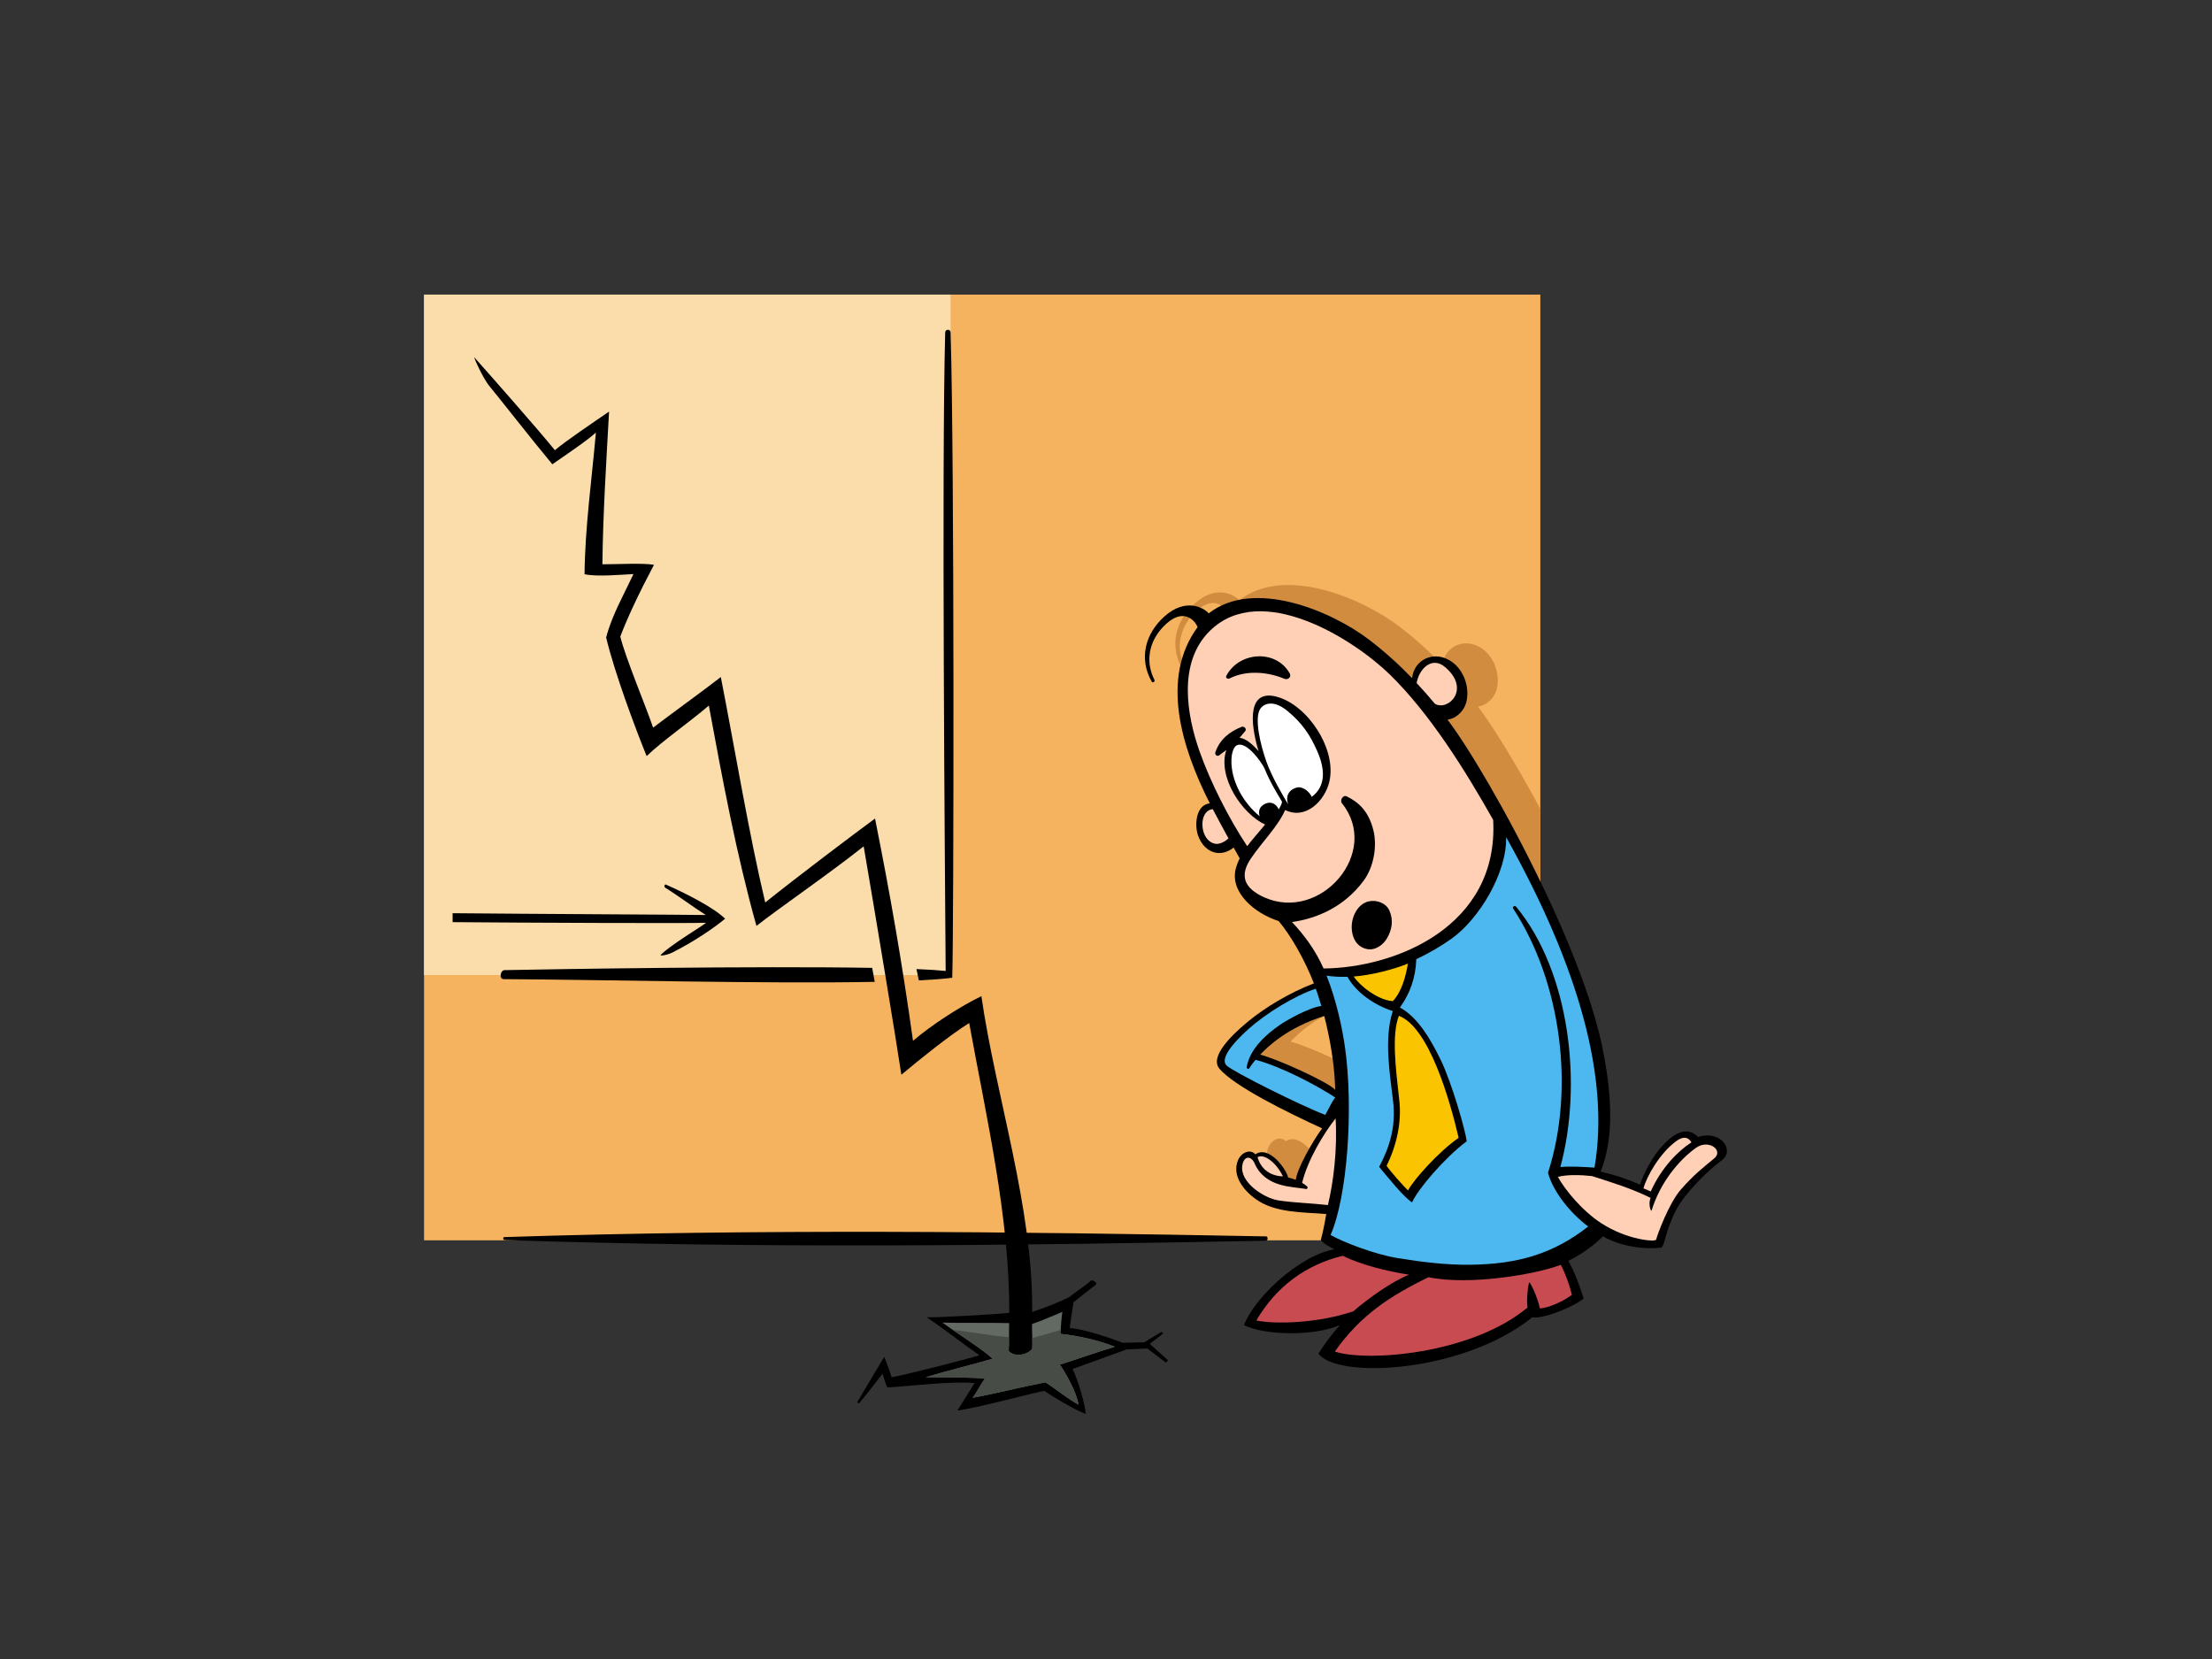 <?xml version="1.0" encoding="utf-8"?>
<!-- Generator: Adobe Illustrator 17.0.0, SVG Export Plug-In . SVG Version: 6.00 Build 0)  -->
<!DOCTYPE svg PUBLIC "-//W3C//DTD SVG 1.1//EN" "http://www.w3.org/Graphics/SVG/1.1/DTD/svg11.dtd">
<svg version="1.1" id="Layer_1" xmlns="http://www.w3.org/2000/svg" xmlns:xlink="http://www.w3.org/1999/xlink" x="0px" y="0px"
	 width="800px" height="600px" viewBox="0 0 800 600" enable-background="new 0 0 800 600" xml:space="preserve">
<rect x="0" y="0" width="800" height="600" fill="#333333" stroke="none"/>
<g>
	<rect x="153.365" y="106.549" fill="#F6B35F" width="403.716" height="342.031"/>
	<rect x="153.365" y="106.549" fill="#FADDAB" width="190.429" height="246.085"/>
	<path fill="#D18C40" d="M428.519,241.151c-3.288-6.466-2.098-13.655,3.159-19.17c7.324-7.691,11.688-1.98,12.452,0.112
		c-13.427,18.3-5.98,43.169,4.417,63.726c-5.111,0.603-5.537,7.86-4.288,11.509c1.214,3.539,3.669,6.065,7.079,6.432
		c1.961,0.215,4.22-0.596,5.832-1.964c0.755,1.344,1.485,2.655,2.187,3.918c-0.526,1.066-0.975,2.181-1.319,3.363
		c-2.596,8.957,7,16.667,15.388,19.304c4.416,5.152,9.533,14.192,12.774,22.548c-9.212,3.529-17.869,8.975-23.19,13.293
		c-2.882,2.336-15.344,12.464-10.973,17.585c5.47,6.404,24.569,15.805,37.122,21.554c-3.905,5.399-9.105,14.839-9.504,18.627
		c-0.907-0.345-1.846-0.612-2.8-0.865c-0.412-2.596-6.748-11.817-11.837-8.361c-1.861-2.094-5.146-0.673-6.306,2.225
		c-2.191,5.496,2.063,10.786,6.345,13.895c7.1,5.157,17.073,4.758,25.611,5.462c-0.657,3.868-1.164,6.39-1.987,9.43
		c0.326,0.394,0.723,0.752,1.152,1.088h67.248V292.526c-9.215-17.109-17.576-30.422-22.555-36.962
		c0.406-0.072,0.81-0.164,1.213-0.287c2.646-0.821,4.88-3.323,5.568-5.998c1.333-5.19-0.771-11.544-5.257-14.671
		c-6.357-4.436-13.66-0.744-14.345,5.942c-4.804-4.982-9.948-9.635-15.495-13.874c-13.891-10.603-41.889-22.248-58.051-9.557
		c-1.592-1.91-8.266-5.951-16.175,1.24c-6.707,6.103-9.192,15.029-4.466,23.399C427.891,242.424,428.855,241.814,428.519,241.151z
		 M493.615,384.133c0.134,1.756,0.225,3.523,0.297,5.293c-2.391-2.742-21.142-11.24-27.151-12.711
		c2.561-2.734,9.693-9.716,23.169-13.985C491.672,369.342,493.092,377.348,493.615,384.133z"/>
	<path d="M614.09,411.205c-5.186-5.331-11.164,1.373-13.208,3.587c-2.815,3.049-6.393,9.213-7.73,13.672
		c-5.058-2.23-8.768-3.418-14.261-4.752c4.904-12.187,4.18-27.89,0.444-45.771c-2.079-9.957-7.722-28.831-21.245-57.067
		c-13.523-28.235-27.475-51.275-34.57-60.593c0.408-0.072,0.81-0.163,1.213-0.288c2.646-0.82,4.88-3.321,5.568-5.998
		c1.333-5.19-0.771-11.542-5.257-14.671c-6.359-4.436-13.66-0.742-14.345,5.942c-4.804-4.981-9.948-9.635-15.495-13.872
		c-13.894-10.604-41.889-22.247-58.052-9.558c-1.59-1.91-8.264-5.949-16.174,1.242c-6.709,6.101-9.192,15.028-4.468,23.397
		c0.376,0.665,1.341,0.055,1.001-0.608c-3.287-6.465-2.097-13.652,3.16-19.171c7.325-7.69,11.691-1.977,12.45,0.113
		c-13.424,18.302-5.979,43.169,4.419,63.728c-5.111,0.603-5.537,7.859-4.288,11.509c1.213,3.538,3.666,6.063,7.08,6.432
		c1.961,0.212,4.218-0.597,5.834-1.967c0.75,1.344,1.484,2.657,2.184,3.919c-0.527,1.065-0.975,2.181-1.319,3.362
		c-2.594,8.958,7,16.668,15.388,19.305c4.416,5.151,9.532,14.192,12.773,22.549c-9.21,3.526-17.87,8.972-23.188,13.291
		c-2.882,2.336-15.346,12.466-10.973,17.587c5.47,6.402,24.569,15.805,37.124,21.553c-3.905,5.397-9.105,14.837-9.506,18.626
		c-0.908-0.343-1.846-0.612-2.8-0.863c-0.412-2.596-6.747-11.819-11.835-8.364c-1.861-2.094-5.151-0.672-6.307,2.226
		c-2.191,5.496,2.065,10.787,6.345,13.896c7.1,5.157,17.074,4.755,25.609,5.461c-0.654,3.869-1.163,6.389-1.984,9.428
		c1.202,1.459,3.294,2.472,4.915,3.331c-13.193,2.318-29.547,18.405-32.667,27.47c7.729,3.715,25.264,4.013,34.685-0.055
		c-3.062,3.425-5.425,6.632-7.789,10.307c7.13,9.512,52.889,6.686,77.333-13.12c3.789,0.785,15.385-3.971,18.598-6.815
		c-1.452-4.703-3.185-9.288-5.536-13.607c4.573-2.27,8.81-5.187,12.525-8.872c6.639,3.82,14.894,4.735,20.879,4.135
		c1.487-0.147,1.528-5.974,5.612-13.735c3.307-6.274,11.561-14.275,16.639-18.046C627.318,416.175,622.614,408.547,614.09,411.205z
		 M478.921,367.446c1.744,6.613,3.168,14.618,3.69,21.402c0.135,1.756,0.224,3.523,0.297,5.295
		c-2.392-2.742-21.143-11.24-27.151-12.713C458.316,378.698,465.448,371.714,478.921,367.446z"/>
	<path d="M240.834,319.921c-0.546-0.24-0.724,0.839-0.257,1.122c4.499,2.763,10.223,7.071,14.693,9.885
		c-4.515-0.109-66.008-0.4-91.58-0.657v3.236c24.285,0.215,86.708,0.476,91.691,0.228c-1.705,1.384-13.022,8.135-16.415,11.604
		c-0.479,0.49,2.24,0.156,4.344-0.915c8.635-4.387,15.359-9.207,18.938-12.159C258.04,328.125,247.628,322.914,240.834,319.921z"/>
	<path d="M422.426,491.957l-6.607-5.927l4.842-3.712l-0.554-0.654l-6.275,3.788l-7.805,0.177c0,0-12.409-4.812-19.113-5.323
		c0.254-2.699,1.15-8.191,1.372-9.376c2.47-1.941,6.882-5.469,7.94-6.175c1.059-0.707-1.234-2.293-1.94-1.413
		c-0.706,0.884-6.497,4.792-7.55,5.72c-3.923,2.047-9.037,3.988-13.451,5.4c0.45-37.559-13.233-78.357-18.353-114.181
		c-7.057,3.352-17.91,10.286-24.731,16.139c-4.033-28.847-8.268-53.022-13.739-80.379c-7.942,5.823-28.284,21.184-39.707,30.355
		c-5.873-24.702-10.923-55.26-16.063-81.535c-4.942,3.88-17.374,12.909-24.49,18.295c-2.48-7.382-10.051-25.371-11.865-32.944
		c2.635-6.936,6.693-15.554,12.176-25.942c-4.058-0.706-13.413-0.177-18.65-0.188c0.18-17.68,1.431-37.578,2.414-55.228
		c-5.648,3.882-15.883,10.764-19.593,13.973c-6.173-7.621-22.55-26.183-29.115-33.563c-0.469-0.528,2.972,7.504,5.633,10.635
		c2.661,3.13,14.828,18.743,22.558,28.018c3.752-2.652,12.219-8.247,15.752-11.476c-1.443,16.489-3.97,34.688-4.104,51.232
		c4.634,1.008,13.671,0.113,17.692-0.051c-3.646,7.779-7.764,14.823-9.882,22.942c3.178,13.235,10.766,33.355,14.649,42.886
		c5.648-5.472,15.978-12.633,22.491-18.279c4.969,26.829,9.857,53.326,17.218,79.693c7.589-6,26.964-19.343,38.783-28.782
		c4.633,27.02,11.867,70.787,13.632,82.61c6.341-5.34,17.51-14.329,24.531-18.705c6.001,33.176,14.725,70.452,14.469,104.826
		c-4.764,0.53-26.122,1.765-29.827,1.587c4.765,3.178,13.055,9.516,19.06,13.765c-8.992,2.596-27.63,7.226-31.768,7.942
		c-0.542-2.061-2.648-7.41-2.648-7.41s-6.95,11.555-9.652,16.214c-0.237,0.407,0.378,0.835,0.68,0.472
		c2.912-3.495,8.338-10.554,8.338-10.554s1.166,3.75,1.694,4.985c12.001-0.88,24.39-2.366,31.592-1.589
		c-1.944,3.178-4.235,6.707-6.178,9.885c7.392-0.883,29.116-6.886,31.412-7.06c2.823,1.941,11.294,7.06,15,8.295
		c-0.353-3.883-2.766-11.997-4.766-16.238c6.003-2.118,19.465-7.066,19.465-7.066l7.537-0.345l6.779,5.154L422.426,491.957z"/>
	<path fill="#636A64" d="M383.34,493.522c2.12,3.178,6.003,9.882,6.709,14.47c-3.179-1.588-7.943-5.47-11.93-8.06
		c-8.896,1.709-17.482,3.962-26.324,5.584c1.27-1.723,3.055-5.166,4.369-6.876c-3.529-0.53-14.471-0.53-21.351-0.53
		c7.411-2.293,18.881-5.117,24.178-6.706c-3.707-3.528-12.917-9.205-18.131-13.065c6.307,0.181,16.896,0.005,24.132,0.181
		c-0.089,1.522-0.025,8.536-0.177,10.06c1.941,2.296,6.53,1.589,8.47-0.704c0.217-2.303-0.119-6.734-0.04-9.026
		c3.372-1.093,7.684-3.085,10.977-4.387c-0.362,2.384-0.545,5.397-0.704,7.941c5.647,0.529,13.791,2.272,19.681,4.673
		C396.85,488.968,389.518,491.582,383.34,493.522z"/>
	<path fill="#474D46" d="M403.199,487.077c-5.89-2.401-14.034-4.144-19.681-4.673c0.029-0.454,0.062-0.942,0.096-1.417
		c-1.436,0.461-9.971,2.876-10.285,2.952c0.037,1.481,0.052,2.92-0.044,3.937c-1.939,2.293-6.529,3-8.47,0.704
		c0.077-0.756,0.098-2.858,0.11-4.976c-6.812-0.526-13.584-1.863-20.394-2.669c5.123,3.523,11.52,7.671,14.459,10.469
		c-5.297,1.589-16.767,4.413-24.178,6.706c6.88,0,17.822,0,21.351,0.53c-1.313,1.71-3.099,5.153-4.369,6.876
		c8.841-1.621,17.428-3.875,26.324-5.584c3.987,2.59,8.751,6.472,11.93,8.06c-0.706-4.588-4.589-11.292-6.709-14.47
		C389.518,491.582,396.85,488.968,403.199,487.077z"/>
	<path d="M315.438,350.042c-42.256-0.724-114.705,0.458-132.964,0.818c-1.548,0.029-2.085,3.254-0.287,3.261
		c36.249,0.186,95.909,1.74,134.18,0.979C316.073,353.412,315.766,351.725,315.438,350.042z"/>
	<path d="M343.796,120.197c-0.038-1.266-1.923-1.201-1.958,0.043c-1.306,47.94-0.104,193.264,0.173,230.921
		c-2.572-0.275-6.169-0.501-10.561-0.683c0.298,1.363,0.59,2.728,0.866,4.097c4.756-0.243,8.852-0.552,12.077-0.947
		C344.96,337.352,345.192,164.686,343.796,120.197z"/>
	<path fill="#FFD0B5" d="M606.231,412.711c3.297-2.366,4.76-0.778,5.499,0.445c-4.754,3.019-10.855,9.122-14.704,17.736
		c-0.87-0.34-1.752-0.712-2.639-1.099C595.515,425.444,600.435,416.872,606.231,412.711z"/>
	<path fill="#FFD0B5" d="M522.647,241.272c9.443,8.048,0.972,16.075-3.708,13.249c-2.118-2.564-4.323-5.052-6.593-7.478
		C513.208,241.91,517.849,237.186,522.647,241.272z"/>
	<path fill="#FFD0B5" d="M439.458,305.147c-2.383-0.453-3.696-2.556-4.242-4.458c-0.907-3.161-0.146-7.661,3.396-8.057
		c1.671,3.22,4.051,7.611,5.694,10.578C443.078,304.387,441.068,305.457,439.458,305.147z"/>
	<path fill="#FFD0B5" d="M467.262,333.471c8.956-1.278,18.837-5.396,25.927-14.971c3.565-4.811,4.952-12.266,3.549-18.086
		c-1.68-6.954-5.318-10.286-9.739-12.422c-1.222-0.592-2.556,1.416-1.657,2.538c14.22,17.741-7.782,43.156-28.144,33.988
		c-7.389-3.325-8.953-7.93-4.775-14.071c4.18-6.142,9.805-11.6,12.368-17.483c7.506,3.666,14.451-3.432,16.018-10.397
		c2.631-11.68-7.786-27.433-18.875-30.537c-10.487-2.937-10.076,8.529-6.764,19.66c-2.071-2.454-4.585-4.613-6.861-4.861
		c0.682-0.781,1.347-1.582,2.019-2.379c0.715-0.851-0.383-1.926-1.287-1.57c-4.44,1.75-7.891,4.569-9.497,9.203
		c-0.291,0.842,0.654,1.656,1.414,1.089c0.851-0.638,1.704-1.278,2.549-1.924c-3.217,9.726,5.638,23.086,14.037,26.966
		c-2.141,2.629-4.48,5.128-6.473,7.833c-6.58-9.909-13.351-23.236-17.278-34.431c-4.462-12.706-8.008-31.886,3.787-43.468
		c18.505-18.168,51.862,2.918,65.088,15.826c14.293,13.949,27.056,34.249,37.358,52.55c2.106,38.646-35.486,53.542-61.342,53.739
		C475.719,343.521,471.559,338.027,467.262,333.471z"/>
	<path fill="#FFFFFF" d="M455.585,295.192c-5.966-4.803-10.417-12.819-10.225-20.304c0.039-1.43,0.364-5.073,2.471-5.531
		c3.227-0.701,7.92,5.527,9.474,8.498c1.925,4.89,5.002,9.8,6.374,12.123c-0.178,1.089-0.814,1.959-1.192,2.729
		c-2.219-4.349-6.236-1.752-6.875-0.191C455.264,293.366,455.265,294.33,455.585,295.192z"/>
	<path fill="#FFFFFF" d="M465.895,290.915c-1.701-2.814-5.796-9.635-7.843-15.35c-2.048-5.715-4.609-15.779-2.219-19.275
		c1.056-1.544,4.434-3.582,9.806,0.853c5.376,4.434,8.189,8.698,10.75,14.498c2.972,6.737,3.075,12.773-1.966,16.546
		c-0.851-1.791-3.24-4.009-5.542-3.327C465.732,285.794,464.958,288.358,465.895,290.915z"/>
	<path fill="#FAC400" d="M506.081,397.996c-1.339-11.888-2.824-23.776-0.149-30.615c10.915,4.162,18.427,30.467,21.606,44.126
		c-7.487,5.215-16.279,15.206-18.336,19.037c-2.124-2.192-5.945-6.392-7.729-8.918C505.097,414.291,506.975,405.936,506.081,397.996
		z"/>
	<path fill="#FAC400" d="M503.751,362.075c-5.545-0.334-12.234-5.832-14.148-8.909c6.099-0.452,13.763-2.362,19.593-4.652
		C508.419,353.094,506.969,358.621,503.751,362.075z"/>
	<path fill="#4DB8F0" d="M443.567,385.323c-2.267-2.267,1.738-7.604,8.007-13.207c6.268-5.603,16.674-12.01,24.282-14.542
		c0.598,1.538,1.532,4.683,2.045,6.252c-4.449,0.552-12.607,5.171-14.99,6.822c-5.197,3.601-10.913,8.755-12.035,15.306
		c-0.079,0.473,0.61,0.87,0.904,0.421c0.712-1.086,1.496-2.102,2.31-3.09c9.621,2.572,22.295,9.377,28.832,13.646
		c-1.024,1.128-1.901,3.191-3.605,6.296C470.783,399.998,445.832,387.592,443.567,385.323z"/>
	<path fill="#FFD0B5" d="M463.989,425.458c-4.918-0.167-8.078-2.959-9.177-6.949C456.975,417.147,461.463,420.205,463.989,425.458z"
		/>
	<path fill="#FFD0B5" d="M480.261,435.831c-5.938-0.698-11.925-0.794-17.847-1.681c-5.263-0.79-14.132-6.574-13.112-12.669
		c0.644-3.833,3.319-3.31,4.404-0.8c3.87,8.937,13.815,8.432,18.598,9.325c0.534,0.099,0.814-0.593,0.426-0.932
		c-0.574-0.504-1.179-0.905-1.799-1.271c1.986-8.324,7.855-17.928,12.103-23.323C483.723,415.61,482.255,427.618,480.261,435.831z"
		/>
	<path fill="#C84B52" d="M454.373,477.561c7.158-12.217,17.785-20.095,31.217-23.388c6.599,3.247,16.082,5.603,23.99,6.844
		c-6.359,2.535-14.827,8.649-20.124,13.218C476.971,478.546,461.206,479.025,454.373,477.561z"/>
	<path fill="#C84B52" d="M556.905,473.196c-0.466-2.471-2.247-7.29-3.713-9.362c-0.432-0.611-1.235,6.402-0.746,9.064
		c-20.35,16.943-58.246,19.766-69.687,15.9c9.131-12.99,19.862-20.084,33.876-26.872c15.01,3.094,39.114-1.104,47.848-4.485
		c1.636,3.122,3.121,7.134,4.013,10.849C565.823,470.37,560.324,473.047,556.905,473.196z"/>
	<path fill="#4DB8F0" d="M532.067,457.412c-8.941,0.129-17.895-0.986-26.702-2.424c-8.124-1.326-19.454-5.675-24.142-8.336
		c6.077-13.868,8.331-45.745,5.216-67.84c-0.969-6.844-3.052-16.846-6.665-25.951c2.48,0.372,5.003,0.486,7.543,0.416
		c3.313,5.943,10.098,10.353,16.317,12.376c0.027,0.009,0.053,0.009,0.079,0.017c-3.325,10.167-0.902,23.559,0.14,32.772
		c1.039,9.214-1.348,16.55-5.069,23.581c2.689,3.171,8.929,11.046,11.904,12.828c2.193-4.918,11.889-16.198,19.768-22.106
		c-0.449-3.901-5.44-21.268-9.381-29.363c-3.233-6.631-7.995-15.33-14.778-19.016c3.678-5.023,5.726-10.949,5.924-17.462
		c4.586-2.146,8.9-4.692,12.745-7.419c9.851-6.986,20.052-23.649,19.749-36.743c26.751,47.852,37.428,87.686,31.956,119.539
		c-3.275-0.206-8.625-0.576-12.344-0.206c8.037-29.681,3.567-70.464-15.983-94.125c-0.499-0.605-1.519-0.033-1.065,0.664
		c17.42,26.668,22.353,65.252,12.583,95.523c1.794,6.853,8.141,14.675,14.516,19.448
		C561.767,453.497,548.893,457.169,532.067,457.412z"/>
	<path fill="#FFD0B5" d="M619.944,418.972c-4.224,3.47-7.31,5.877-12.01,11.202c-4.384,4.967-8.643,16.664-8.967,18.166
		c-0.186,0.867-10.387,0.167-19.78-5.907c-6.911-4.469-13.167-12.068-15.75-16.791c3.265-0.893,8.316-0.745,12.331-0.298
		c7.706,2.448,14.562,4.605,21.171,7.878c-0.96,2.524,0.234,5.063,0.379,4.605c3.048-9.953,9.659-18.09,16.015-22.667
		C617.949,411.834,623.502,416.05,619.944,418.972z"/>
	<path d="M502.476,329.286c-1.255-2.78-4.638-3.892-7.401-3.31c-4.128,0.865-6.66,5.963-6.149,10.481
		c0.511,4.522,3.15,6.454,5.758,6.835c2.855,0.415,5.522-1.566,6.89-3.85C503.468,336.272,504.029,332.722,502.476,329.286z"/>
	<path d="M466.443,243.557c-4.917-8.842-18.328-7.925-22.928,0.861c-0.397,0.759,0.531,1.278,1.144,0.965
		c6.039-3.085,13.725-2.454,19.868,0.11C465.763,246.01,467.181,244.88,466.443,243.557z"/>
	<path d="M457.926,447.158c-91.808-1.745-183.781-2.722-275.583,0.256c-0.503,0.016-0.412,1.04,0.071,1.057
		c91.752,3.083,183.694,2.012,275.449,0.256C458.587,448.712,458.663,447.171,457.926,447.158z"/>
</g>
</svg>
